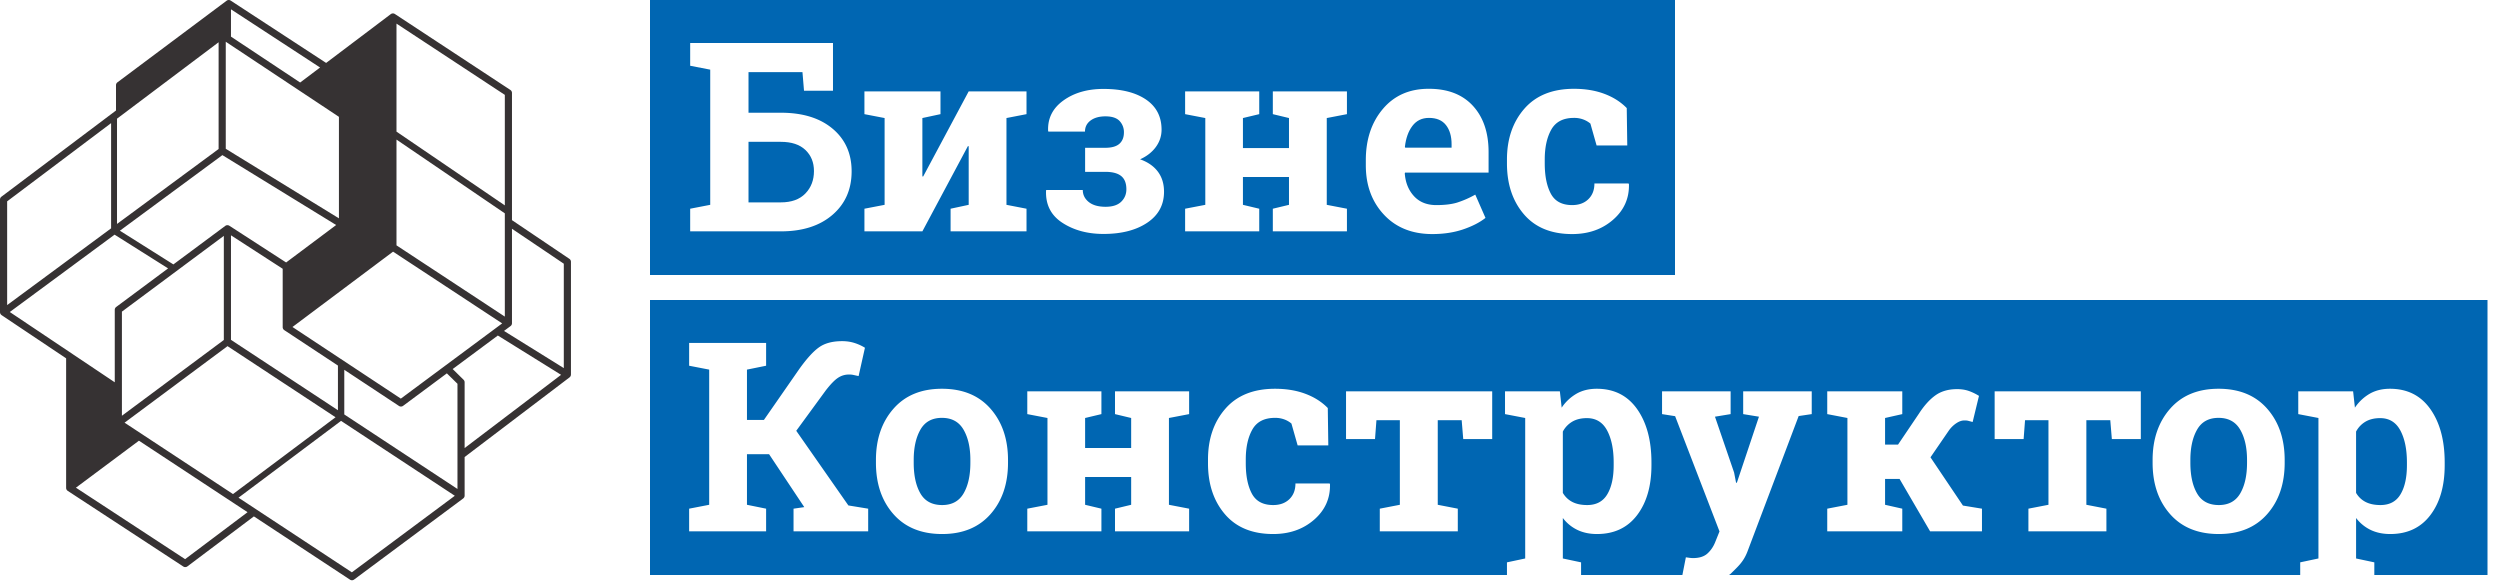 <svg xmlns="http://www.w3.org/2000/svg" xmlns:xlink="http://www.w3.org/1999/xlink" width="200" height="47" viewBox="0 0 200 47"><defs><path id="a" d="M0 0h200v46H0z"/></defs><clipPath id="b"><use xlink:href="#a" overflow="visible"/></clipPath><path clip-path="url(#b)" fill="#0066B2" d="M114.316 9.432c-.559 0-1.001.214-1.325.642s-.524.99-.6 1.687l.031.051h3.705v-.269c0-.642-.15-1.154-.45-1.537-.3-.382-.754-.574-1.361-.574m-51.848 1.915h-2.587v4.843h2.587c.849 0 1.503-.236 1.961-.709.459-.472.688-1.071.688-1.795 0-.69-.227-1.253-.683-1.687-.455-.435-1.111-.652-1.966-.652"/><path clip-path="url(#b)" fill="#0066B2" d="M52 22h82V0H52v22zm14.598-4.812c-1.022.88-2.398 1.32-4.129 1.32h-7.255v-1.811l1.604-.311V5.572l-1.604-.311V3.44h11.425v3.819h-2.318l-.124-1.49h-4.316v3.249h2.588c1.745 0 3.125.426 4.139 1.278 1.015.852 1.522 1.989 1.522 3.41 0 1.442-.511 2.603-1.532 3.482m15.523-8.056l-1.604.311v6.943l1.604.311v1.811h-6.074v-1.811l1.448-.311v-4.688l-.062-.01-3.643 6.82h-4.636v-1.811l1.614-.311V9.443l-1.614-.311V7.311h6.085v1.821l-1.449.311v4.667l.063.01 3.642-6.809h4.626v1.821zm9.661 8.683c-.894.6-2.061.9-3.503.9-1.277 0-2.372-.297-3.286-.89-.914-.594-1.351-1.449-1.309-2.567l.01-.061h2.929c0 .386.159.707.476.962.317.255.766.383 1.346.383.558 0 .975-.135 1.251-.404.276-.269.414-.6.414-.994 0-.482-.138-.836-.414-1.06-.276-.224-.7-.337-1.273-.337h-1.614v-1.924h1.614c.511 0 .887-.107 1.129-.321.241-.214.362-.518.362-.911a1.29 1.29 0 0 0-.347-.911c-.231-.248-.609-.372-1.133-.372-.49 0-.885.11-1.185.331-.3.221-.45.518-.45.89H83.87l-.021-.062c-.041-1 .366-1.809 1.221-2.427.856-.617 1.925-.926 3.209-.926 1.434 0 2.568.283 3.4.848.831.566 1.246 1.37 1.246 2.412 0 .503-.152.964-.455 1.382-.304.417-.724.746-1.263.988.621.22 1.095.55 1.423.988s.492.974.492 1.609c0 1.049-.447 1.874-1.34 2.474m15.973-8.683l-1.614.311v6.943l1.614.311v1.811h-5.929v-1.811l1.293-.311v-2.225h-3.684v2.225l1.304.311v1.811h-5.93v-1.811l1.615-.311V9.443l-1.615-.311V7.311h5.93v1.821l-1.304.311v2.4h3.684v-2.4l-1.293-.311V7.311h5.929v1.821zm11.332 4.678h-6.685l-.02.062c.055.738.301 1.345.739 1.821s1.034.714 1.786.714c.668 0 1.224-.067 1.665-.201a7.757 7.757 0 0 0 1.45-.637l.817 1.863c-.462.365-1.061.672-1.795.921-.735.248-1.555.372-2.458.372-1.614 0-2.905-.517-3.871-1.552s-1.449-2.349-1.449-3.943v-.414c0-1.662.457-3.032 1.371-4.108.914-1.077 2.141-1.611 3.68-1.604 1.511 0 2.683.455 3.519 1.365.834.911 1.251 2.143 1.251 3.695v1.646zm9.956 3.772c-.876.762-1.966 1.143-3.27 1.143-1.67 0-2.957-.528-3.86-1.583-.905-1.056-1.356-2.411-1.356-4.067v-.31c0-1.649.464-3.005 1.392-4.068.928-1.062 2.25-1.593 3.969-1.593.903 0 1.714.134 2.432.403.717.269 1.314.649 1.79 1.139l.042 2.99h-2.454l-.496-1.749a1.927 1.927 0 0 0-.559-.325 2.05 2.05 0 0 0-.755-.13c-.856 0-1.46.311-1.812.932-.351.62-.527 1.421-.527 2.401v.31c0 1 .161 1.806.486 2.416.324.611.894.916 1.708.916.537 0 .969-.156 1.293-.471.325-.314.487-.733.487-1.257h2.732l.031.062c.027 1.131-.397 2.079-1.273 2.841M52 24v22h68.557v-1.012l1.459-.31V33.439l-1.615-.31v-1.822h4.388l.145 1.305a3.589 3.589 0 0 1 1.19-1.118c.462-.262 1-.393 1.615-.393 1.387 0 2.462.541 3.229 1.624.765 1.083 1.148 2.508 1.148 4.274v.217c0 1.657-.383 2.988-1.148 3.995-.767 1.008-1.836 1.511-3.209 1.511-.586 0-1.107-.108-1.562-.326a3.199 3.199 0 0 1-1.17-.957v3.239l1.459.31V46h8.105l.278-1.415.3.042c.104.013.193.02.269.02.503 0 .89-.122 1.159-.368.269-.244.476-.55.621-.915l.342-.849-3.55-9.221-1.046-.165v-1.822h5.486v1.822l-1.252.207 1.531 4.47.155.807.063.011 1.769-5.288-1.262-.207v-1.822h5.484v1.822l-1.045.155-4.119 10.897c-.324.807-.757 1.157-1.299 1.702-.044.045-.101.076-.149.117h45.69v-1.012l1.459-.31V33.439l-1.614-.31v-1.822h4.388l.144 1.305a3.591 3.591 0 0 1 1.191-1.118c.462-.262 1-.393 1.614-.393 1.387 0 2.463.541 3.229 1.624.766 1.083 1.148 2.508 1.148 4.274v.217c0 1.657-.382 2.988-1.148 3.995-.766 1.008-1.835 1.511-3.208 1.511-.587 0-1.108-.108-1.563-.326a3.204 3.204 0 0 1-1.169-.957v3.239l1.459.31V46H199V24H52zm17.454 18.505h-5.971v-1.811l.859-.124-2.815-4.233h-1.77v4.046l1.532.311v1.811h-6.158v-1.811l1.604-.311V29.569l-1.604-.311v-1.821h6.158v1.821l-1.532.311v4.025h1.356l2.825-4.067c.601-.841 1.131-1.424 1.594-1.749.461-.324 1.076-.486 1.842-.486.351 0 .679.048.983.145.303.096.583.224.838.383l-.507 2.266-.45-.098a1.63 1.63 0 0 0-.326-.026c-.318 0-.611.09-.88.269-.269.18-.593.514-.972 1.004l-2.36 3.228 4.17 5.972 1.584.259v1.811zm11.187-5.485c0 1.683-.468 3.055-1.402 4.113-.936 1.06-2.223 1.589-3.866 1.589-1.662 0-2.961-.529-3.896-1.589-.935-1.058-1.402-2.43-1.402-4.113v-.218c0-1.669.467-3.037 1.402-4.103.935-1.066 2.227-1.598 3.876-1.598 1.656 0 2.95.531 3.886 1.593.934 1.063 1.402 2.432 1.402 4.108v.218zm14.489-3.891l-1.615.31v6.944l1.615.311v1.811H89.2v-1.811l1.293-.311v-2.225h-3.684v2.225l1.304.311v1.811h-5.93v-1.811l1.614-.311v-6.944l-1.614-.31v-1.822h5.93v1.822l-1.304.31v2.401h3.684v-2.401l-1.293-.31v-1.822h5.93v1.822zm9.996 8.45c-.876.762-1.966 1.143-3.27 1.143-1.669 0-2.956-.528-3.86-1.583-.904-1.056-1.356-2.412-1.356-4.067v-.311c0-1.649.464-3.004 1.392-4.067.928-1.062 2.251-1.593 3.969-1.593.904 0 1.715.134 2.432.403.717.269 1.314.649 1.79 1.138l.042 2.991h-2.453l-.497-1.749a1.91 1.91 0 0 0-.558-.326 2.073 2.073 0 0 0-.756-.129c-.855 0-1.459.31-1.811.931-.352.621-.528 1.422-.528 2.401v.311c0 1 .162 1.806.486 2.416.325.611.894.916 1.708.916.538 0 .969-.157 1.294-.471.324-.314.486-.733.486-1.257h2.733l.03.062c.028 1.131-.396 2.079-1.273 2.841m14.25-6.453h-2.317l-.125-1.511h-1.914v6.768l1.604.311v1.811h-6.241v-1.811l1.605-.311v-6.768h-1.873l-.114 1.511h-2.318v-3.819h11.693v3.819zm39.182 7.379h-4.15l-2.443-4.192h-1.159v2.07l1.377.311v1.811h-6.003v-1.811l1.614-.311v-6.944l-1.614-.31v-1.822h6.003v1.822l-1.377.31v2.132h1.035l1.677-2.484c.42-.648.862-1.136 1.324-1.464.463-.328 1.039-.492 1.728-.492.345 0 .656.049.932.145.276.097.549.228.817.394l-.507 2.09-.388-.104a1.354 1.354 0 0 0-.284-.02c-.207 0-.427.079-.658.238s-.429.358-.595.6l-1.448 2.111 2.597 3.86 1.522.249v1.811zm12.708-7.379h-2.318l-.125-1.511h-1.914v6.768l1.604.311v1.811h-6.24v-1.811l1.604-.311v-6.768h-1.873l-.114 1.511h-2.318v-3.819h11.694v3.819zm11.508 1.894c0 1.683-.467 3.055-1.402 4.113-.935 1.06-2.224 1.589-3.866 1.589-1.662 0-2.961-.529-3.896-1.589-.935-1.058-1.402-2.43-1.402-4.113v-.218c0-1.669.467-3.037 1.402-4.103.935-1.066 2.227-1.598 3.876-1.598 1.656 0 2.951.531 3.886 1.593.935 1.063 1.402 2.432 1.402 4.108v.218z"/><path fill="#0066B2" d="M177.486 33.429c-.787 0-1.36.314-1.718.942-.359.628-.538 1.438-.538 2.432v.217c0 1.021.179 1.841.538 2.458.358.618.938.926 1.738.926.78 0 1.351-.31 1.713-.931.362-.621.544-1.439.544-2.453v-.217c0-.994-.183-1.804-.549-2.432s-.942-.942-1.728-.942m-102.133 0c-.786 0-1.359.314-1.718.942s-.538 1.438-.538 2.432v.217c0 1.021.179 1.841.538 2.458.359.618.938.926 1.739.926.779 0 1.35-.31 1.713-.931.362-.621.543-1.439.543-2.453v-.217c0-.994-.183-1.804-.549-2.432s-.941-.942-1.728-.942m50.435 6.727c.321.165.716.248 1.185.248.731 0 1.268-.286 1.609-.859.342-.572.512-1.349.512-2.329v-.217c0-1.055-.176-1.911-.527-2.566-.352-.655-.89-.983-1.615-.983-.455 0-.843.093-1.164.279a1.996 1.996 0 0 0-.761.797v4.905c.187.318.44.559.761.725m63.459 0c.321.165.716.248 1.185.248.732 0 1.268-.286 1.609-.859.342-.572.513-1.349.513-2.329v-.217c0-1.055-.176-1.911-.528-2.566s-.89-.983-1.615-.983c-.455 0-.843.093-1.164.279a1.996 1.996 0 0 0-.761.797v4.905c.187.318.44.559.761.725"/><path fill="#363233" d="M45.55 20.707l-4.592-3.095V7.435a.284.284 0 0 0-.129-.239L31.591 1.12l-.014-.008-.016-.009-.003-.001-.006-.003a.014.014 0 0 0-.006-.002l-.012-.006a.332.332 0 0 0-.098-.018l-.012.001a.299.299 0 0 0-.043.004l-.007.002a.208.208 0 0 0-.041.011l-.007.003-.008.004a.03.03 0 0 0-.008.004l-.012.005-.001.001-.015.009-.001.001a.088.088 0 0 1-.01.006l-.008.006-.002.001-5.171 3.903L18.455.047a.283.283 0 0 0-.327.011L9.395 6.586a.287.287 0 0 0-.115.229V8.84L.114 15.736a.286.286 0 0 0-.114.229v9.007l.001.005a.241.241 0 0 0 .01.07.295.295 0 0 0 .02.054l.011.018c.005.008.008.016.014.023l.01.011.022.023a.226.226 0 0 0 .029.025l.01.009 5.163 3.457v10.372l.001.012a.297.297 0 0 0 .006.043l.001.006c.004.016.01.031.017.046l.004.01a.39.39 0 0 0 .027.045l.003.003a.261.261 0 0 0 .043.045l.007.006.02.014 9.244 6.052a.286.286 0 0 0 .329-.01l5.319-4 7.691 5.063a.286.286 0 0 0 .327-.01l8.724-6.486.012-.009a.282.282 0 0 0 .095-.148h.001a.297.297 0 0 0 .008-.052l.001-.024v-3.083l8.393-6.372.012-.011.021-.02a.291.291 0 0 0 .026-.033l.011-.013.007-.013a.229.229 0 0 0 .01-.023.267.267 0 0 0 .014-.036l.005-.022a.202.202 0 0 0 .005-.043l.002-.013v-9.019a.285.285 0 0 0-.126-.237M31.719 1.889l8.667 5.7v8.842l-8.667-5.901V1.889zm0 9.278l8.667 5.901v8.26l-2.385-1.569-6.282-4.131v-8.461zm-.275 8.965l8.729 5.74-8.106 6.017-8.67-5.73 8.047-6.027zm-13.242 7.559l8.642 5.689-8.205 6.145-8.674-5.711 8.237-6.123zM9.753 33.26v-8.33l8.153-6.062v8.33L9.753 33.26zm8.725-6.072v-8.363l4.137 2.677v4.679a.22.22 0 0 0 .005.044l.003.013a.421.421 0 0 0 .011.038l.004.009a.222.222 0 0 0 .03.053.242.242 0 0 0 .025.031l.009.009a.31.31 0 0 0 .041.034l4.292 2.833v3.573l-8.557-5.63zm0-26.443L25.605 5.4l-1.593 1.202-5.534-3.672V.745zm-.417 2.595l9.053 6.007v8.12l-9.053-5.563V3.34zm8.831 14.661l-4.003 2.997-4.542-2.939-.007-.003-.02-.012-.016-.007-.015-.006a.36.36 0 0 0-.044-.012l-.016-.002-.034-.003-.017.001a.184.184 0 0 0-.041.005h-.006a.382.382 0 0 0-.058.02l-.035.019-.01.007-.007.004-4.151 3.083-4.28-2.697 8.2-6.047 9.102 5.592zM9.361 9.494l8.128-6.114v8.54l-8.128 5.995V9.494zM.572 16.107l8.316-6.256v8.417L.572 24.406v-8.299zm.211 8.854l8.384-6.188 4.28 2.698-4.151 3.086a.287.287 0 0 0-.115.229v5.798L.783 24.961zm14.025 19.772l-8.734-5.718 5.041-3.759 8.689 5.721-4.996 3.756zm13.341 1.053l-9.069-5.971 8.204-6.145 9.101 5.992-8.236 6.124zm8.449-6.668l-9.055-5.962v-3.571l4.376 2.892a.286.286 0 0 0 .328-.009l3.502-2.6.849.834v8.416zm.572-3.274v-5.262a.283.283 0 0 0-.086-.203l-.87-.856 3.613-2.682 5.059 3.145-7.716 5.858zm7.934-6.396l-4.783-2.973.518-.385.02-.016.007-.006.021-.022.006-.007a.23.23 0 0 0 .014-.019l.004-.005.003-.005.01-.018.006-.011.006-.014.004-.012a.143.143 0 0 0 .009-.027l.002-.01a.325.325 0 0 0 .003-.014c.002-.015.004-.03.004-.046v-7.557l4.146 2.795v8.352z"/></svg>